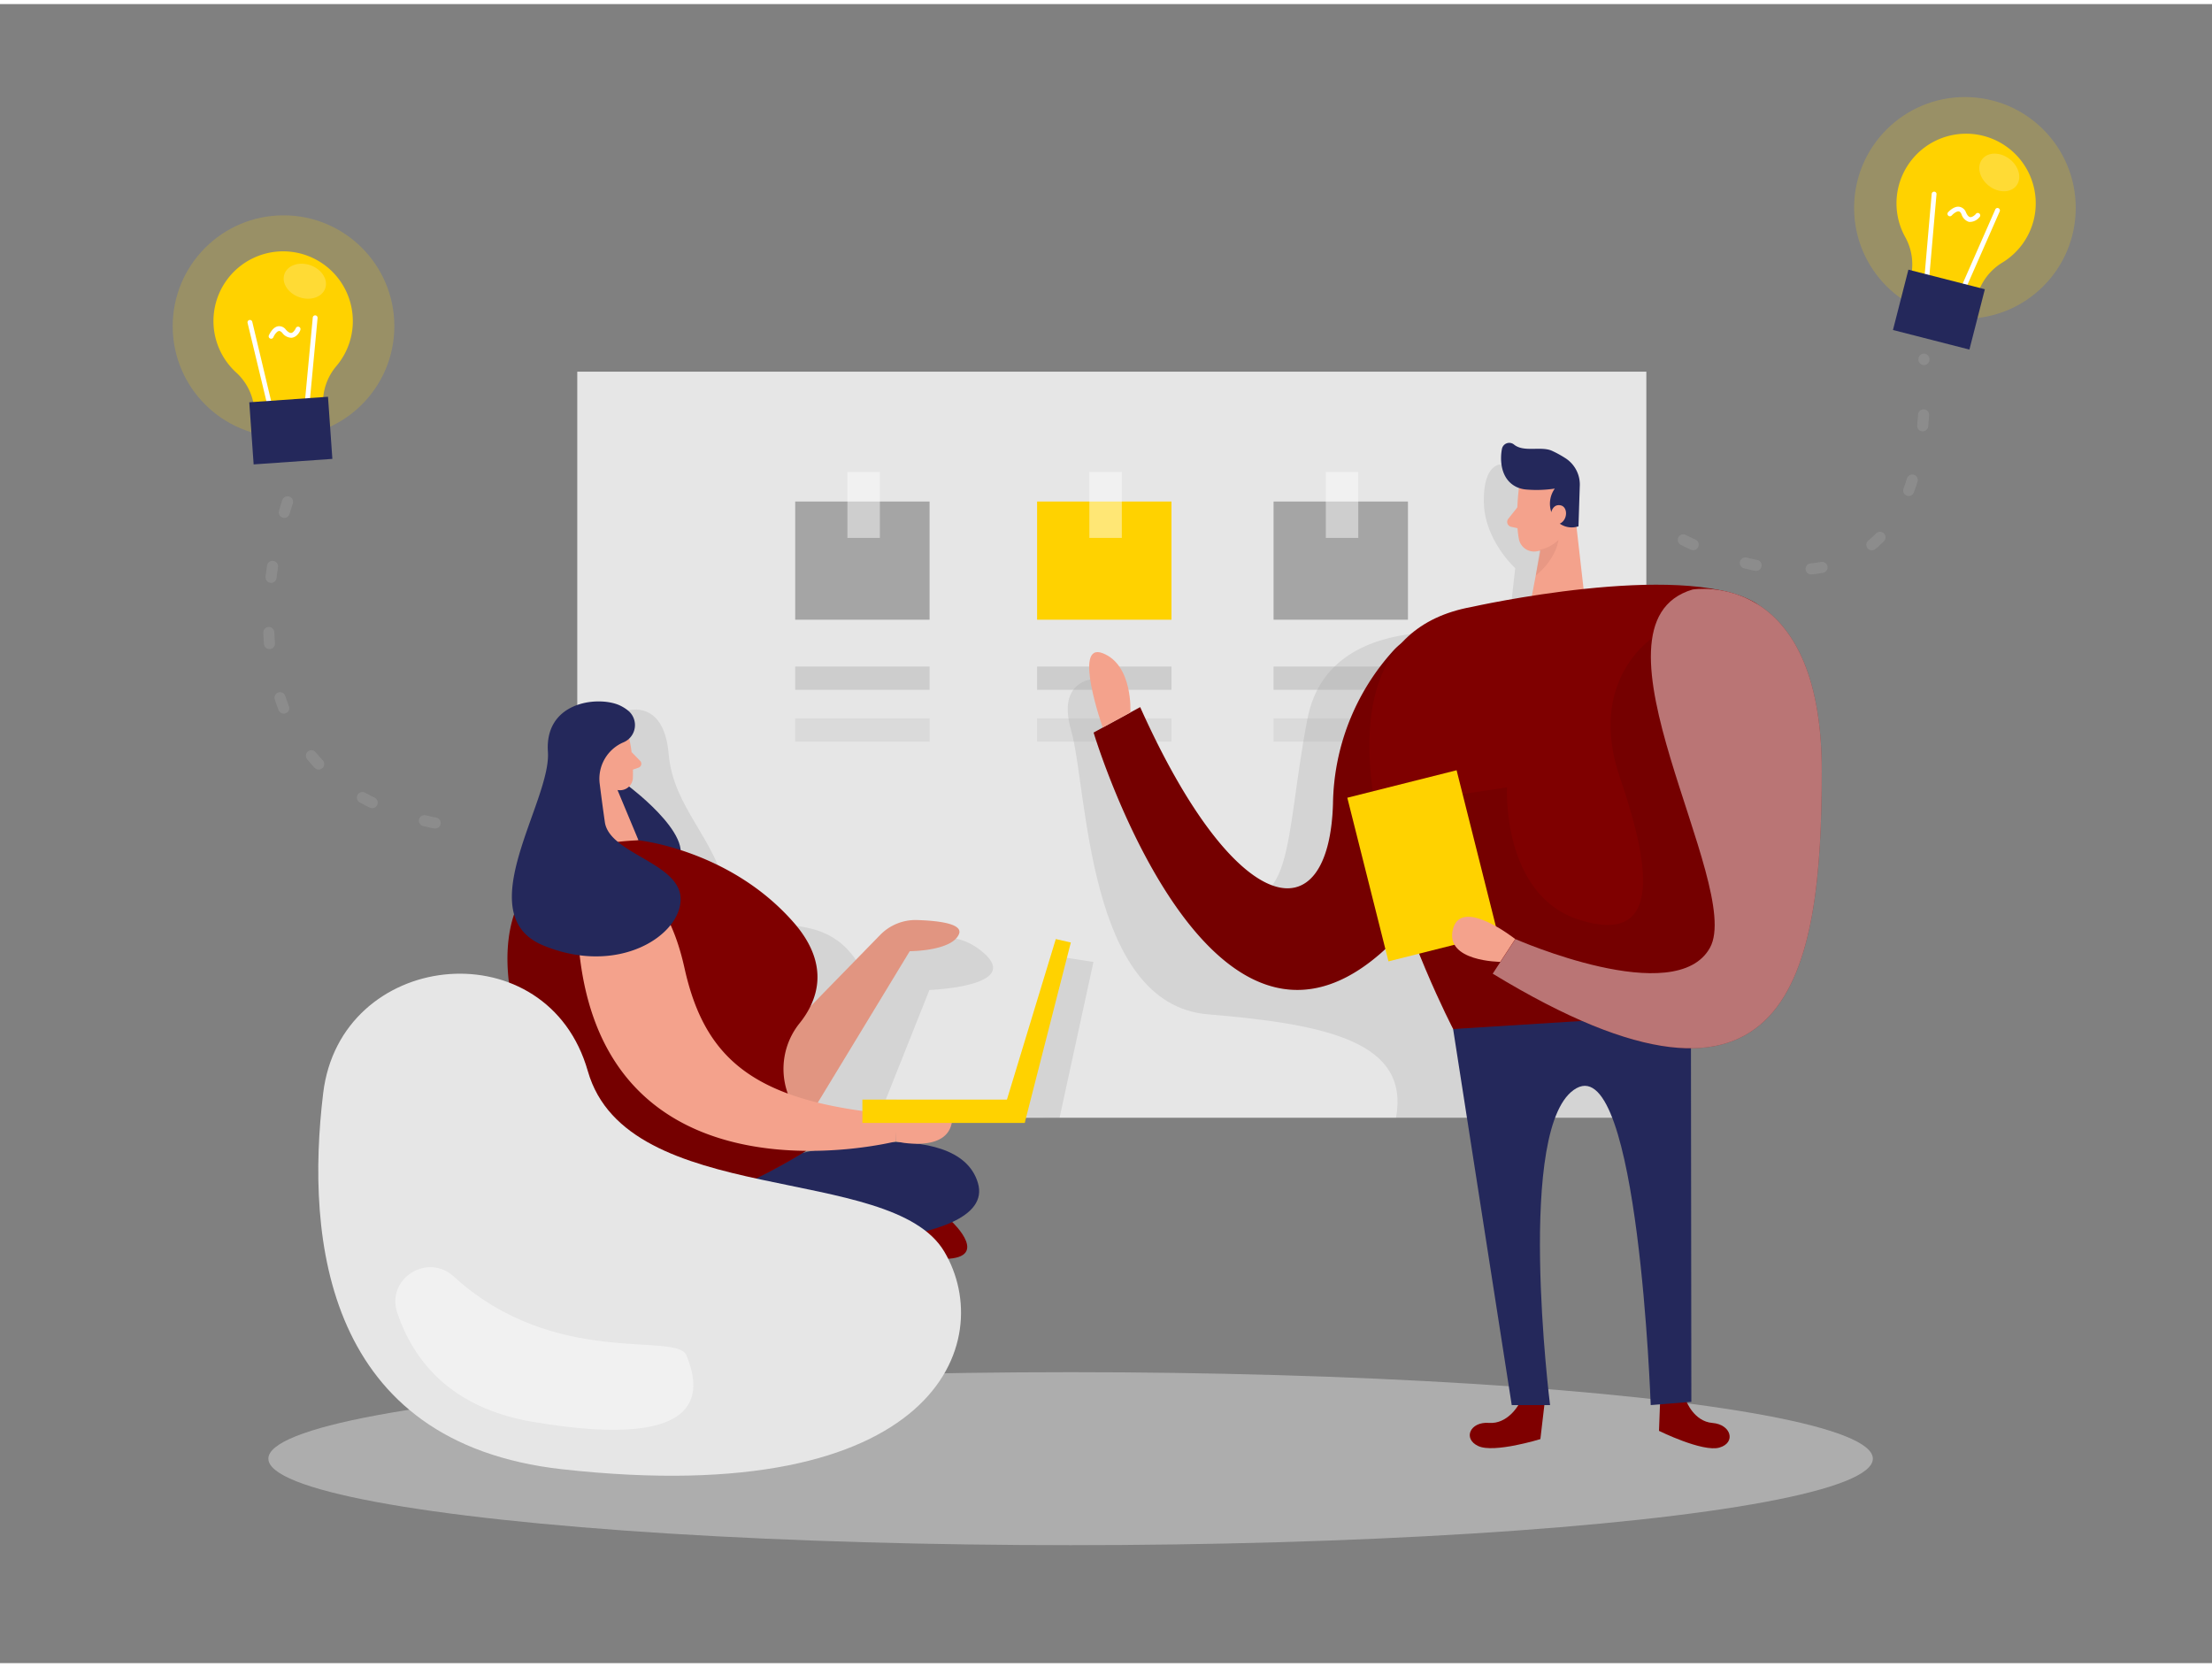 <svg id="Layer_1" data-name="Layer 1" xmlns="http://www.w3.org/2000/svg" viewBox="0 0 400 300" width="406" height="306" class="illustration styles_illustrationTablet__1DWOa"><rect x="0" y="0" width="400" height="300" fill="#808080" stroke="none"/><title>#113_brainstorming_twocolour</title><circle cx="51.27" cy="58.24" r="20.04" fill="#ffd200" opacity="0.2"></circle><circle cx="355.32" cy="36.85" r="20.04" fill="#ffd200" opacity="0.2"></circle><rect x="104.39" y="66.47" width="193.32" height="134.91" fill="#e6e6e6"></rect><path d="M271.48,83.24s-3.24-.3-3.16,6.71S274,102,274,102l-1.43,12.71s-31.88-7.31-36.13,14.49-2.2,37.65-16.25,30.3-20.45-37.57-20.45-37.57-9.05-1.07-6.05,9.38,2.75,49.55,24.75,51.37,36.5,5.15,34,18.73h47.29V152.6l-18-52L279.76,87Z" opacity="0.08"></path><path d="M113.55,127.73s6.52-2,7.36,7.83,8.42,15.14,10.67,25.53,17.49-.7,24.6,14.24c0,0,11.93-11.16,20.89-4.42s-9,7.36-9,7.36l-7.9,19.83,23.58.31,7.57-26.2,6.41,1-6.13,28.18-68.55-1.16-9.53-43.39L108.44,141Z" opacity="0.08"></path><path d="M144.08,204.91l20.43-33.65s7.63,0,8.9-3.09c.79-1.93-3.95-2.43-7.62-2.54a8.92,8.92,0,0,0-6.64,2.71L134,194.11S129.07,209.52,144.08,204.91Z" fill="#f4a28c"></path><path d="M144.08,204.91l20.43-33.65s7.63,0,8.9-3.09c.79-1.93-3.95-2.43-7.62-2.54a8.92,8.92,0,0,0-6.64,2.71L134,194.11S129.07,209.52,144.08,204.91Z" opacity="0.08"></path><path d="M172.2,220.24s7.36,6.94-2.18,6.66S164,219.2,172.2,220.24Z" fill="#7f0000"></path><path d="M113.76,141.48s14.26,10.66,7.54,14.78-11.92-15.78-11.92-15.78Z" fill="#24285b"></path><ellipse cx="193.6" cy="263.03" rx="145.07" ry="15.64" fill="#e6e6e6" opacity="0.45"></ellipse><path d="M113.69,132.38a29.06,29.06,0,0,1,.75,7.69,2.33,2.33,0,0,1-2.58,2.07,5.15,5.15,0,0,1-4.55-3.25l-2-3.82a4.15,4.15,0,0,1,1.17-4.67C108.84,128.15,113.18,129.59,113.69,132.38Z" fill="#f4a28c"></path><polygon points="105.73 137.44 107.16 152.6 115.46 151.21 111.09 140.74 105.73 137.44" fill="#f4a28c"></polygon><path d="M109.38,137s-.29-1.76-1.6-1.43-.9,2.89.94,2.86Z" fill="#f4a28c"></path><path d="M114.22,135.27l1.54,1.58a.74.74,0,0,1-.29,1.22l-1.71.59Z" fill="#f4a28c"></path><path d="M144.75,207.83s28.39-7.2,32.09,5.35-39.7,11.31-39.7,11.31l-9.88-7.82Z" fill="#24285b"></path><path d="M115.46,151.21s16.53,1.69,28.05,14.85c6.85,7.82,4.26,14.33,1,18.33a13.18,13.18,0,0,0-2.16,12.31l3.42,10.67S127.52,219.14,116,217.91,68.07,153,115.46,151.21Z" fill="#7f0000"></path><path d="M93,164.59A28.68,28.68,0,0,0,92,176.92c1.1,6.06,6.84,46.32,44.73,35.45l9.05-5-9.6-8.12L117.82,180l-8-15.44Z" opacity="0.08"></path><path d="M105.94,191.79c-8.12-24.61-44.4-20.58-47.5,5.15-3.21,26.57.42,63.23,43.19,68,68,7.56,78.73-23.16,69.13-39.35s-57.33-7.68-64.46-32.64C106.18,192.55,106.07,192.17,105.94,191.79Z" fill="#e6e6e6"></path><path d="M162,205.66s9.48,2.3,10.17-3.74l-10.36-.55Z" fill="#f4a28c"></path><path d="M104.39,165.29a7.2,7.2,0,0,1,11-6.24c3.25,2.15,6.46,6.58,8.39,15.27,3.77,17,13.18,24.31,38.22,26.51v4.83S105.4,220.06,104.39,165.29Z" fill="#f4a28c"></path><path d="M112.75,133.49h0a3.38,3.38,0,0,0,.8-5.76,7.39,7.39,0,0,0-1.67-1c-4-1.65-13.42-.49-12.8,8.5s-14.38,29.42-.83,35,24.83-1.79,24.83-8.37-12.85-8.16-13.7-13.92c-.34-2.35-.67-4.84-.94-7A7.16,7.16,0,0,1,112.75,133.49Z" fill="#24285b"></path><rect x="155.95" y="198.1" width="29.35" height="4.22" fill="#ffd200"></rect><polygon points="181.44 200.22 190.92 169.07 193.64 169.69 185.3 202.32 181.44 200.22" fill="#ffd200"></polygon><path d="M82.05,230.09c-4.78-4.37-12.28.42-10.21,6.56,2.93,8.67,9.66,17.19,24.45,19.71,33.23,5.65,30-6.64,27.85-12C122.39,240,100.38,246.81,82.05,230.09Z" fill="#fff" opacity="0.45"></path><rect x="187.54" y="119.79" width="24.3" height="4.21" fill="#a5a5a5" opacity="0.39"></rect><rect x="187.54" y="129.16" width="24.3" height="4.21" fill="#a5a5a5" opacity="0.18"></rect><rect x="230.3" y="119.79" width="24.3" height="4.21" fill="#a5a5a5" opacity="0.39"></rect><rect x="230.3" y="129.16" width="24.3" height="4.21" fill="#a5a5a5" opacity="0.18"></rect><path d="M267.87,117.08a10.66,10.66,0,0,0-15.93-.14,42.06,42.06,0,0,0-10.89,27.64c-.71,23.71-17.46,21.36-34.87-17.45l-8.42,4.6s23.06,76.67,58.29,33.19C277.5,138.46,273.94,124.19,267.87,117.08Z" fill="#7f0000"></path><path d="M264.22,113.72a7.51,7.51,0,0,0-9.5.46,41.78,41.78,0,0,0-13.67,30.4c-.71,23.71-17.46,21.36-34.87-17.45l-8.42,4.6s23.06,76.67,58.29,33.19C281.66,133.33,271.62,119.12,264.22,113.72Z" opacity="0.08"></path><path d="M274.67,87.49s-.73,5.53,0,9.27A2.79,2.79,0,0,0,278,98.93a6.17,6.17,0,0,0,5-4.44l1.89-4.8a5,5,0,0,0-2-5.45C280,81.84,274.94,84.09,274.67,87.49Z" fill="#f4a28c"></path><polygon points="284.63 90.56 286.7 108.74 276.6 109.17 279.15 95.77 284.63 90.56" fill="#f4a28c"></polygon><path d="M276,87.78a21.71,21.71,0,0,0,5.16-.17,4.67,4.67,0,0,0-.23,5.11,3.79,3.79,0,0,0,4.51,1.71l.23-7.17a5.67,5.67,0,0,0-2.66-5.19,19.43,19.43,0,0,0-2.34-1.28c-2-.92-5.11.33-6.9-1.15a1.35,1.35,0,0,0-2.17.79c-.42,2.16-.18,5.61,2.72,6.93A5.13,5.13,0,0,0,276,87.78Z" fill="#24285b"></path><path d="M280.38,92.53s.14-2.15,1.75-1.91,1.42,3.33-.78,3.53Z" fill="#f4a28c"></path><path d="M274.39,91l-1.65,2.08a.9.9,0,0,0,.49,1.43l2.12.49Z" fill="#f4a28c"></path><path d="M278.46,98.68a6.71,6.71,0,0,0,3.36-1.8s-.3,3.33-4.11,6.47Z" fill="#ce8172" opacity="0.31"></path><path d="M266.18,109s37.53-8.41,51-.87-12.94,78.56-12.94,78.56l-41.44-1.31S226.51,116.17,266.18,109Z" fill="#7f0000"></path><path d="M274.56,253.34s-1.93,3.48-5.32,3.22-4.78,2.86-1.92,4.19,11.23-1.26,11.23-1.26l.72-6.15Z" fill="#7f0000"></path><path d="M304.92,252.57s1.37,3.73,4.75,4,4.3,3.56,1.27,4.45S300,258,300,258l.23-6.19Z" fill="#7f0000"></path><path d="M204.41,128.1s.52-8.57-5-10.72,0,13.44,0,13.44Z" fill="#f4a28c"></path><path d="M298.76,114.67s-11.85,7.69-5.82,25.23,7,30.13-7.22,25.73-13.2-24-13.2-24L258,143.83l-1.4,27.88,6.17,13.63,36-2.26,14.67-3.75L318.9,161l-10-31.16Z" opacity="0.08"></path><path d="M262.77,185.34l10.6,68h6.93s-6.42-51.14,4.79-57.31,13.41,57.31,13.41,57.31l7.35-.59-.08-70.11Z" fill="#24285b"></path><path d="M306.08,105.86s23.35-3.94,23.35,32.8-5.62,69.44-59.5,36.67l4.1-6.26s29,12.78,35.19,1.56S285,112.09,306.08,105.86Z" fill="#7f0000"></path><path d="M306.08,105.86s23.35-3.94,23.35,32.8-5.62,69.44-59.5,36.67l4.1-6.26s29,12.78,35.19,1.56S285,112.09,306.08,105.86Z" fill="#fff" opacity="0.46"></path><rect x="187.54" y="89.95" width="24.3" height="21.37" fill="#ffd200"></rect><rect x="196.99" y="84.6" width="5.87" height="11.93" fill="#fff" opacity="0.46"></rect><rect x="143.8" y="89.95" width="24.3" height="21.37" fill="#a5a5a5"></rect><rect x="153.24" y="84.6" width="5.87" height="11.93" fill="#fff" opacity="0.46"></rect><rect x="230.3" y="89.95" width="24.3" height="21.37" fill="#a5a5a5"></rect><rect x="247.05" y="140.56" width="20.38" height="30.51" transform="translate(-30.24 67.47) rotate(-14.12)" fill="#ffd200"></rect><rect x="239.75" y="84.6" width="5.87" height="11.93" fill="#fff" opacity="0.46"></rect><path d="M274,169.07s-9.73-7.7-11.26-1.81,8.56,5.93,8.56,5.93Z" fill="#f4a28c"></path><rect x="143.8" y="119.79" width="24.3" height="4.21" fill="#a5a5a5" opacity="0.39"></rect><rect x="143.8" y="129.16" width="24.3" height="4.21" fill="#a5a5a5" opacity="0.18"></rect><path d="M367.73,39.16a12.59,12.59,0,1,0-23.19,3,10.15,10.15,0,0,1,.92,7.5l-.1.42,12.07,3.09.08-.31a10.22,10.22,0,0,1,4.6-6.13A12.59,12.59,0,0,0,367.73,39.16Z" fill="#ffd200"></path><path d="M348.24,50.87a.43.43,0,0,1-.33-.46l1.4-16.09a.44.44,0,0,1,.48-.4.42.42,0,0,1,.39.47l-1.4,16.09a.43.43,0,0,1-.47.4Z" fill="#fff"></path><path d="M354.6,52.5l-.07,0a.44.44,0,0,1-.22-.58l6.5-14.78a.43.43,0,0,1,.58-.23.44.44,0,0,1,.22.58l-6.5,14.78A.45.45,0,0,1,354.6,52.5Z" fill="#fff"></path><rect x="343.47" y="49.63" width="14.27" height="11.26" transform="translate(24.67 -85.24) rotate(14.36)" fill="#24285b"></rect><path d="M356,39.37A2.1,2.1,0,0,1,354.7,38c-.13-.31-.3-.48-.48-.51-.42-.07-1.06.48-1.3.75a.44.44,0,0,1-.66-.58c.11-.12,1.09-1.2,2.1-1a1.56,1.56,0,0,1,1.15,1c.16.36.41.81.77.86s.88-.39,1-.55a.44.44,0,1,1,.67.56,2.25,2.25,0,0,1-1.82.86Z" fill="#fff"></path><ellipse cx="361.51" cy="30.43" rx="3.06" ry="3.91" transform="translate(115.87 297.4) rotate(-52.19)" fill="#fff" opacity="0.21"></ellipse><path d="M63.77,56.44A12.6,12.6,0,1,0,42.72,66.63,10.14,10.14,0,0,1,46,73.46l0,.43L58.43,73l0-.31a10.17,10.17,0,0,1,2.43-7.27A12.56,12.56,0,0,0,63.77,56.44Z" fill="#ffd200"></path><path d="M49,73.7a.42.42,0,0,1-.45-.33L44.77,57.65a.43.43,0,0,1,.32-.52.44.44,0,0,1,.53.32l3.74,15.71a.44.44,0,0,1-.33.53Z" fill="#fff"></path><path d="M55.52,73.24h-.08a.44.44,0,0,1-.39-.48l1.51-16.08a.43.43,0,0,1,.48-.39.44.44,0,0,1,.39.48L55.92,72.85A.43.43,0,0,1,55.52,73.24Z" fill="#fff"></path><rect x="45.46" y="71.49" width="14.27" height="11.26" transform="translate(-5.27 3.87) rotate(-4.01)" fill="#24285b"></rect><path d="M52.71,60.34a2.1,2.1,0,0,1-1.66-.88c-.23-.25-.44-.37-.62-.34-.42.07-.86.79-1,1.13a.43.43,0,0,1-.57.23.43.43,0,0,1-.24-.57c.07-.15.66-1.49,1.67-1.65a1.5,1.5,0,0,1,1.41.62c.27.3.65.64,1,.58s.71-.65.79-.85a.44.44,0,0,1,.82.32c0,.12-.5,1.22-1.46,1.39Z" fill="#fff"></path><ellipse cx="55.12" cy="50.12" rx="3.06" ry="3.91" transform="translate(-10.48 85.42) rotate(-70.57)" fill="#fff" opacity="0.21"></ellipse><path d="M304.39,96.88s46.21,25,43.52-32.67" fill="none" stroke="#a5a5a5" stroke-linecap="round" stroke-linejoin="round" stroke-width="2" stroke-dasharray="2 10" opacity="0.32"></path><path d="M52,90s-19.84,55.69,35.66,59.22" fill="none" stroke="#a5a5a5" stroke-linecap="round" stroke-linejoin="round" stroke-width="2" stroke-dasharray="2 10" opacity="0.32"></path></svg>